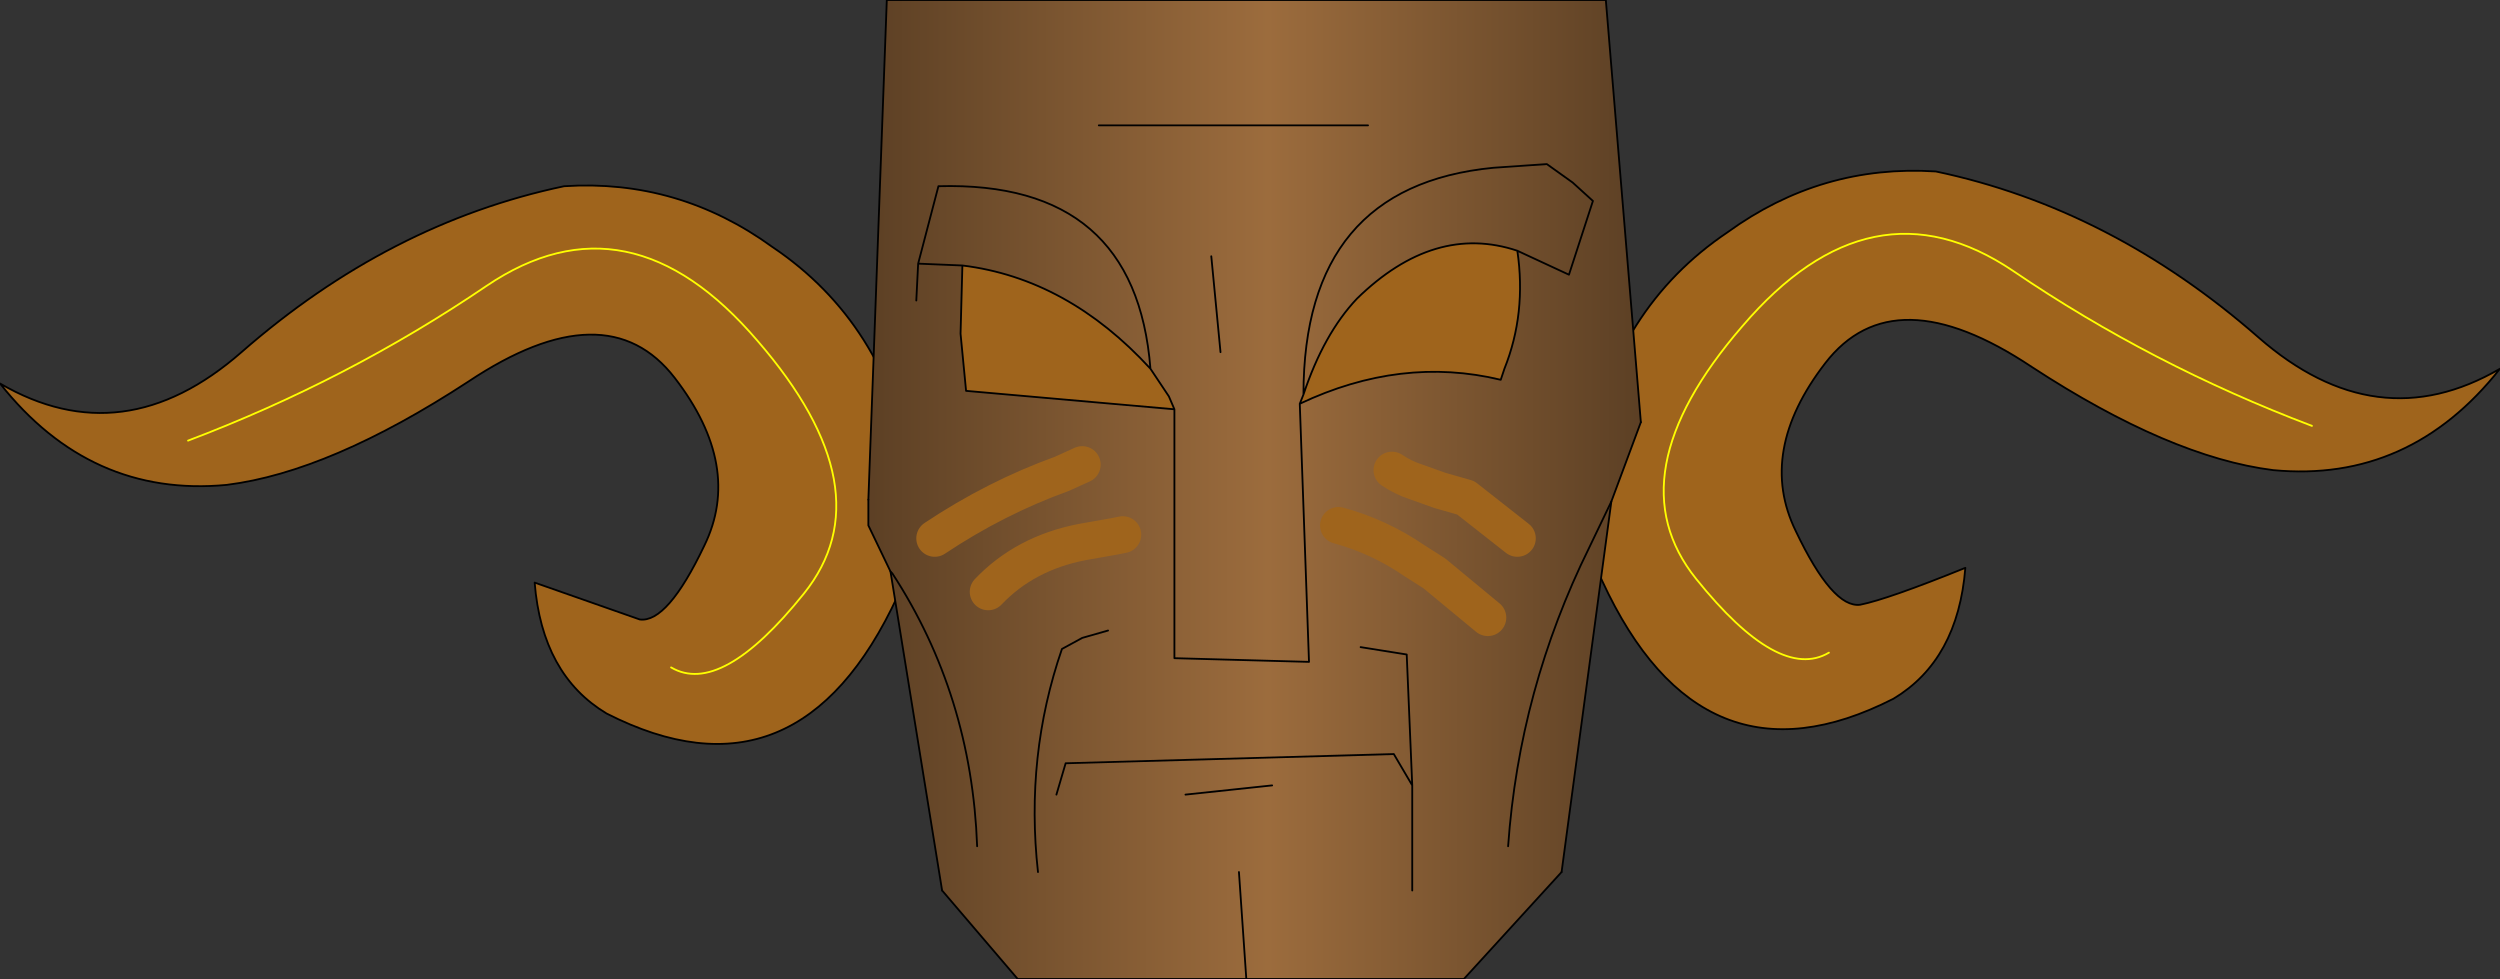 <?xml version="1.0" encoding="UTF-8" standalone="no"?>
<svg xmlns:xlink="http://www.w3.org/1999/xlink" height="26.55px" width="67.8px" xmlns="http://www.w3.org/2000/svg">
  <rect width="100%" height="100%" fill="#333333" stroke="none"/>
  <g transform="matrix(1.0, 0.0, 0.0, 1.0, 33.6, 26.75)">
    <path d="M18.9 -22.1 Q23.65 -21.1 27.65 -17.6 30.85 -14.8 34.2 -16.75 31.75 -13.65 28.05 -14.0 25.25 -14.35 21.5 -16.8 17.75 -19.3 15.9 -16.9 14.05 -14.5 15.1 -12.35 16.1 -10.25 16.85 -10.35 17.6 -10.5 19.7 -11.35 19.5 -8.85 17.75 -7.8 12.55 -5.15 9.85 -11.0 9.05 -12.7 9.45 -14.45 10.2 -18.4 13.25 -20.45 15.8 -22.3 18.9 -22.1 M16.0 -9.05 Q14.65 -8.25 12.4 -11.05 10.15 -13.85 13.65 -17.9 17.15 -22.0 21.0 -19.4 24.75 -16.85 29.1 -15.2 24.75 -16.85 21.0 -19.4 17.15 -22.0 13.65 -17.9 10.15 -13.85 12.4 -11.05 14.65 -8.25 16.0 -9.05" fill="#9f641c" fill-rule="evenodd" stroke="none"/>
    <path d="M18.9 -22.1 Q23.65 -21.1 27.65 -17.6 30.85 -14.8 34.2 -16.75 31.75 -13.65 28.05 -14.0 25.25 -14.35 21.5 -16.8 17.75 -19.3 15.9 -16.9 14.05 -14.5 15.1 -12.35 16.1 -10.25 16.85 -10.35 17.6 -10.5 19.7 -11.35 19.5 -8.85 17.75 -7.8 12.55 -5.15 9.85 -11.0 9.05 -12.7 9.45 -14.45 10.2 -18.4 13.25 -20.45 15.8 -22.3 18.9 -22.1" fill="none" stroke="#000000" stroke-linecap="round" stroke-linejoin="round" stroke-width="0.05"/>
    <path d="M29.1 -15.2 Q24.75 -16.85 21.0 -19.4 17.15 -22.0 13.65 -17.9 10.15 -13.85 12.4 -11.05 14.65 -8.25 16.0 -9.05" fill="none" stroke="#ffff00" stroke-linecap="round" stroke-linejoin="round" stroke-width="0.05"/>
    <path d="M-18.3 -21.7 Q-23.05 -20.7 -27.05 -17.2 -30.25 -14.4 -33.6 -16.35 -31.15 -13.25 -27.45 -13.6 -24.65 -13.95 -20.9 -16.4 -17.15 -18.9 -15.3 -16.5 -13.45 -14.1 -14.5 -11.95 -15.5 -9.85 -16.25 -9.95 L-19.1 -10.95 Q-18.9 -8.45 -17.15 -7.4 -11.95 -4.75 -9.25 -10.6 -8.45 -12.3 -8.85 -14.05 -9.6 -18.0 -12.65 -20.05 -15.2 -21.9 -18.3 -21.7 M-15.4 -8.65 Q-14.05 -7.85 -11.8 -10.65 -9.55 -13.45 -13.05 -17.5 -16.55 -21.6 -20.4 -19.0 -24.15 -16.45 -28.5 -14.8 -24.15 -16.45 -20.4 -19.0 -16.55 -21.6 -13.05 -17.5 -9.55 -13.45 -11.8 -10.65 -14.05 -7.85 -15.4 -8.65" fill="#9f641c" fill-rule="evenodd" stroke="none"/>
    <path d="M-18.3 -21.7 Q-23.05 -20.7 -27.05 -17.2 -30.25 -14.4 -33.6 -16.35 -31.15 -13.25 -27.45 -13.6 -24.65 -13.95 -20.9 -16.4 -17.15 -18.9 -15.3 -16.5 -13.45 -14.1 -14.5 -11.95 -15.5 -9.85 -16.25 -9.95 L-19.1 -10.95 Q-18.9 -8.45 -17.15 -7.4 -11.95 -4.75 -9.25 -10.6 -8.45 -12.3 -8.85 -14.05 -9.6 -18.0 -12.65 -20.05 -15.2 -21.9 -18.3 -21.7" fill="none" stroke="#000000" stroke-linecap="round" stroke-linejoin="round" stroke-width="0.05"/>
    <path d="M-28.5 -14.8 Q-24.15 -16.45 -20.4 -19.0 -16.55 -21.6 -13.05 -17.5 -9.55 -13.45 -11.8 -10.65 -14.05 -7.85 -15.4 -8.65" fill="none" stroke="#ffff00" stroke-linecap="round" stroke-linejoin="round" stroke-width="0.05"/>
    <path d="M7.55 -19.95 L8.95 -19.3 9.6 -21.3 9.05 -21.8 8.35 -22.3 6.9 -22.2 Q1.75 -21.7 1.75 -16.05 1.75 -21.7 6.9 -22.2 L8.35 -22.3 9.05 -21.8 9.6 -21.3 8.95 -19.3 7.55 -19.95 Q5.3 -20.7 3.2 -18.65 2.3 -17.7 1.75 -16.05 L1.65 -15.8 Q4.4 -17.1 7.1 -16.45 L7.2 -16.75 Q7.8 -18.25 7.55 -19.95 M-1.75 -15.65 L-1.75 -8.9 1.9 -8.8 1.65 -15.8 1.9 -8.8 -1.75 -8.9 -1.75 -15.65 -1.9 -16.0 -2.4 -16.75 Q-4.65 -19.2 -7.5 -19.55 L-7.55 -17.7 -7.4 -16.15 -1.75 -15.65 M-8.75 -18.6 L-8.7 -19.6 -7.5 -19.55 -8.7 -19.6 -8.75 -18.6 M7.55 -12.15 L6.15 -13.25 5.45 -13.45 4.75 -13.7 Q4.45 -13.8 4.15 -14.0 4.45 -13.8 4.75 -13.7 L5.45 -13.45 6.15 -13.25 7.55 -12.15 M6.75 -10.0 L5.3 -11.2 4.75 -11.55 Q3.8 -12.2 2.7 -12.5 3.8 -12.2 4.75 -11.55 L5.3 -11.2 6.75 -10.0 M0.2 -0.2 L0.0 -3.1 0.2 -0.2 -6.0 -0.2 -8.05 -2.6 -9.45 -11.25 -10.05 -12.5 -10.05 -13.2 -9.55 -26.75 9.95 -26.75 10.9 -15.3 10.1 -13.15 8.75 -3.1 6.1 -0.2 0.2 -0.2 M4.7 -2.6 L4.7 -5.45 4.55 -9.0 3.3 -9.2 4.55 -9.0 4.7 -5.45 4.7 -2.6 M-4.95 -5.2 L-4.7 -6.05 4.2 -6.3 4.7 -5.45 4.2 -6.3 -4.7 -6.05 -4.95 -5.2 M7.3 -3.8 Q7.6 -8.05 9.5 -11.9 L10.1 -13.15 9.5 -11.9 Q7.6 -8.05 7.3 -3.8 M-8.7 -19.6 L-8.15 -21.7 Q-2.8 -21.85 -2.4 -16.75 -2.8 -21.85 -8.15 -21.7 L-8.7 -19.6 M-7.1 -3.8 Q-7.25 -7.9 -9.4 -11.2 L-9.45 -11.25 -9.4 -11.2 Q-7.25 -7.9 -7.1 -3.8 M-4.25 -14.15 L-4.8 -13.9 Q-6.6 -13.25 -8.25 -12.15 -6.6 -13.25 -4.8 -13.9 L-4.25 -14.15 M-5.45 -3.1 Q-5.8 -6.25 -4.8 -9.15 L-4.25 -9.45 -3.55 -9.65 -4.25 -9.45 -4.8 -9.15 Q-5.8 -6.25 -5.45 -3.1 M-0.75 -19.8 L-0.5 -17.2 -0.75 -19.8 M-3.15 -12.25 L-3.4 -12.2 -4.25 -12.05 Q-5.8 -11.75 -6.8 -10.7 -5.8 -11.75 -4.25 -12.05 L-3.4 -12.2 -3.15 -12.25 M0.9 -5.45 L-1.45 -5.2 0.9 -5.45 M3.5 -23.35 L-3.8 -23.35 3.5 -23.35" fill="url(#gradient0)" fill-rule="evenodd" stroke="none"/>
    <path d="M7.55 -19.95 Q7.8 -18.25 7.2 -16.75 L7.1 -16.45 Q4.4 -17.1 1.65 -15.8 L1.75 -16.05 Q2.3 -17.7 3.2 -18.65 5.3 -20.7 7.55 -19.95 M-1.75 -15.65 L-7.4 -16.15 -7.55 -17.7 -7.5 -19.55 Q-4.65 -19.2 -2.4 -16.75 L-1.9 -16.0 -1.75 -15.65" fill="#9f641c" fill-rule="evenodd" stroke="none"/>
    <path d="M0.2 -0.2 L6.1 -0.2 M8.75 -3.1 L10.1 -13.15 M10.9 -15.3 L9.95 -26.75 -9.55 -26.75 -10.05 -13.2 M-8.05 -2.6 L-9.45 -11.25 M0.2 -0.2 L-6.0 -0.2" fill="none" stroke="#000000" stroke-linecap="round" stroke-linejoin="round" stroke-width="0.05"/>
    <path d="M1.75 -16.05 Q1.75 -21.7 6.9 -22.2 L8.35 -22.3 9.05 -21.8 9.6 -21.3 8.95 -19.3 7.55 -19.95 Q7.8 -18.25 7.2 -16.75 L7.1 -16.45 Q4.4 -17.1 1.65 -15.8 L1.9 -8.8 -1.75 -8.9 -1.75 -15.65 -7.4 -16.15 -7.55 -17.7 -7.5 -19.55 -8.7 -19.6 -8.75 -18.6 M7.55 -19.95 Q5.3 -20.7 3.2 -18.65 2.3 -17.7 1.75 -16.05 L1.65 -15.8 M3.3 -9.2 L4.55 -9.0 4.7 -5.45 4.7 -2.6 M0.0 -3.1 L0.2 -0.2 M6.1 -0.2 L8.75 -3.1 M10.1 -13.15 L9.5 -11.9 Q7.6 -8.05 7.3 -3.8 M4.7 -5.45 L4.2 -6.3 -4.7 -6.05 -4.95 -5.2 M10.1 -13.15 L10.9 -15.3 M-10.05 -13.2 L-10.05 -12.5 -9.45 -11.25 -9.4 -11.2 Q-7.25 -7.9 -7.1 -3.8 M-2.4 -16.75 Q-2.8 -21.85 -8.15 -21.7 L-8.7 -19.6 M-1.75 -15.65 L-1.9 -16.0 -2.4 -16.75 Q-4.65 -19.2 -7.5 -19.55 M-0.5 -17.2 L-0.75 -19.8 M-3.55 -9.65 L-4.25 -9.45 -4.8 -9.15 Q-5.8 -6.25 -5.45 -3.1 M-6.0 -0.2 L-8.05 -2.6 M-3.8 -23.35 L3.5 -23.35 M-1.45 -5.2 L0.9 -5.45" fill="none" stroke="#000000" stroke-linecap="round" stroke-linejoin="round" stroke-width="0.05"/>
    <path d="M4.15 -14.0 Q4.45 -13.8 4.75 -13.7 L5.45 -13.45 6.15 -13.25 7.55 -12.15 M2.7 -12.5 Q3.8 -12.2 4.75 -11.55 L5.3 -11.2 6.75 -10.0 M-8.25 -12.15 Q-6.6 -13.25 -4.8 -13.9 L-4.25 -14.15 M-6.8 -10.7 Q-5.8 -11.75 -4.25 -12.05 L-3.4 -12.2 -3.15 -12.25" fill="none" stroke="#9f641c" stroke-linecap="round" stroke-linejoin="round" stroke-width="1.0"/>
  </g>
  <defs>
    <linearGradient gradientTransform="matrix(0.013, 0.0, 0.0, 0.016, 0.4, -13.5)" gradientUnits="userSpaceOnUse" id="gradient0" spreadMethod="pad" x1="-819.2" x2="819.2">
      <stop offset="0.0" stop-color="#5b3f24"/>
      <stop offset="0.518" stop-color="#9c6c3d"/>
      <stop offset="1.0" stop-color="#5b3f24"/>
    </linearGradient>
  </defs>
</svg>
